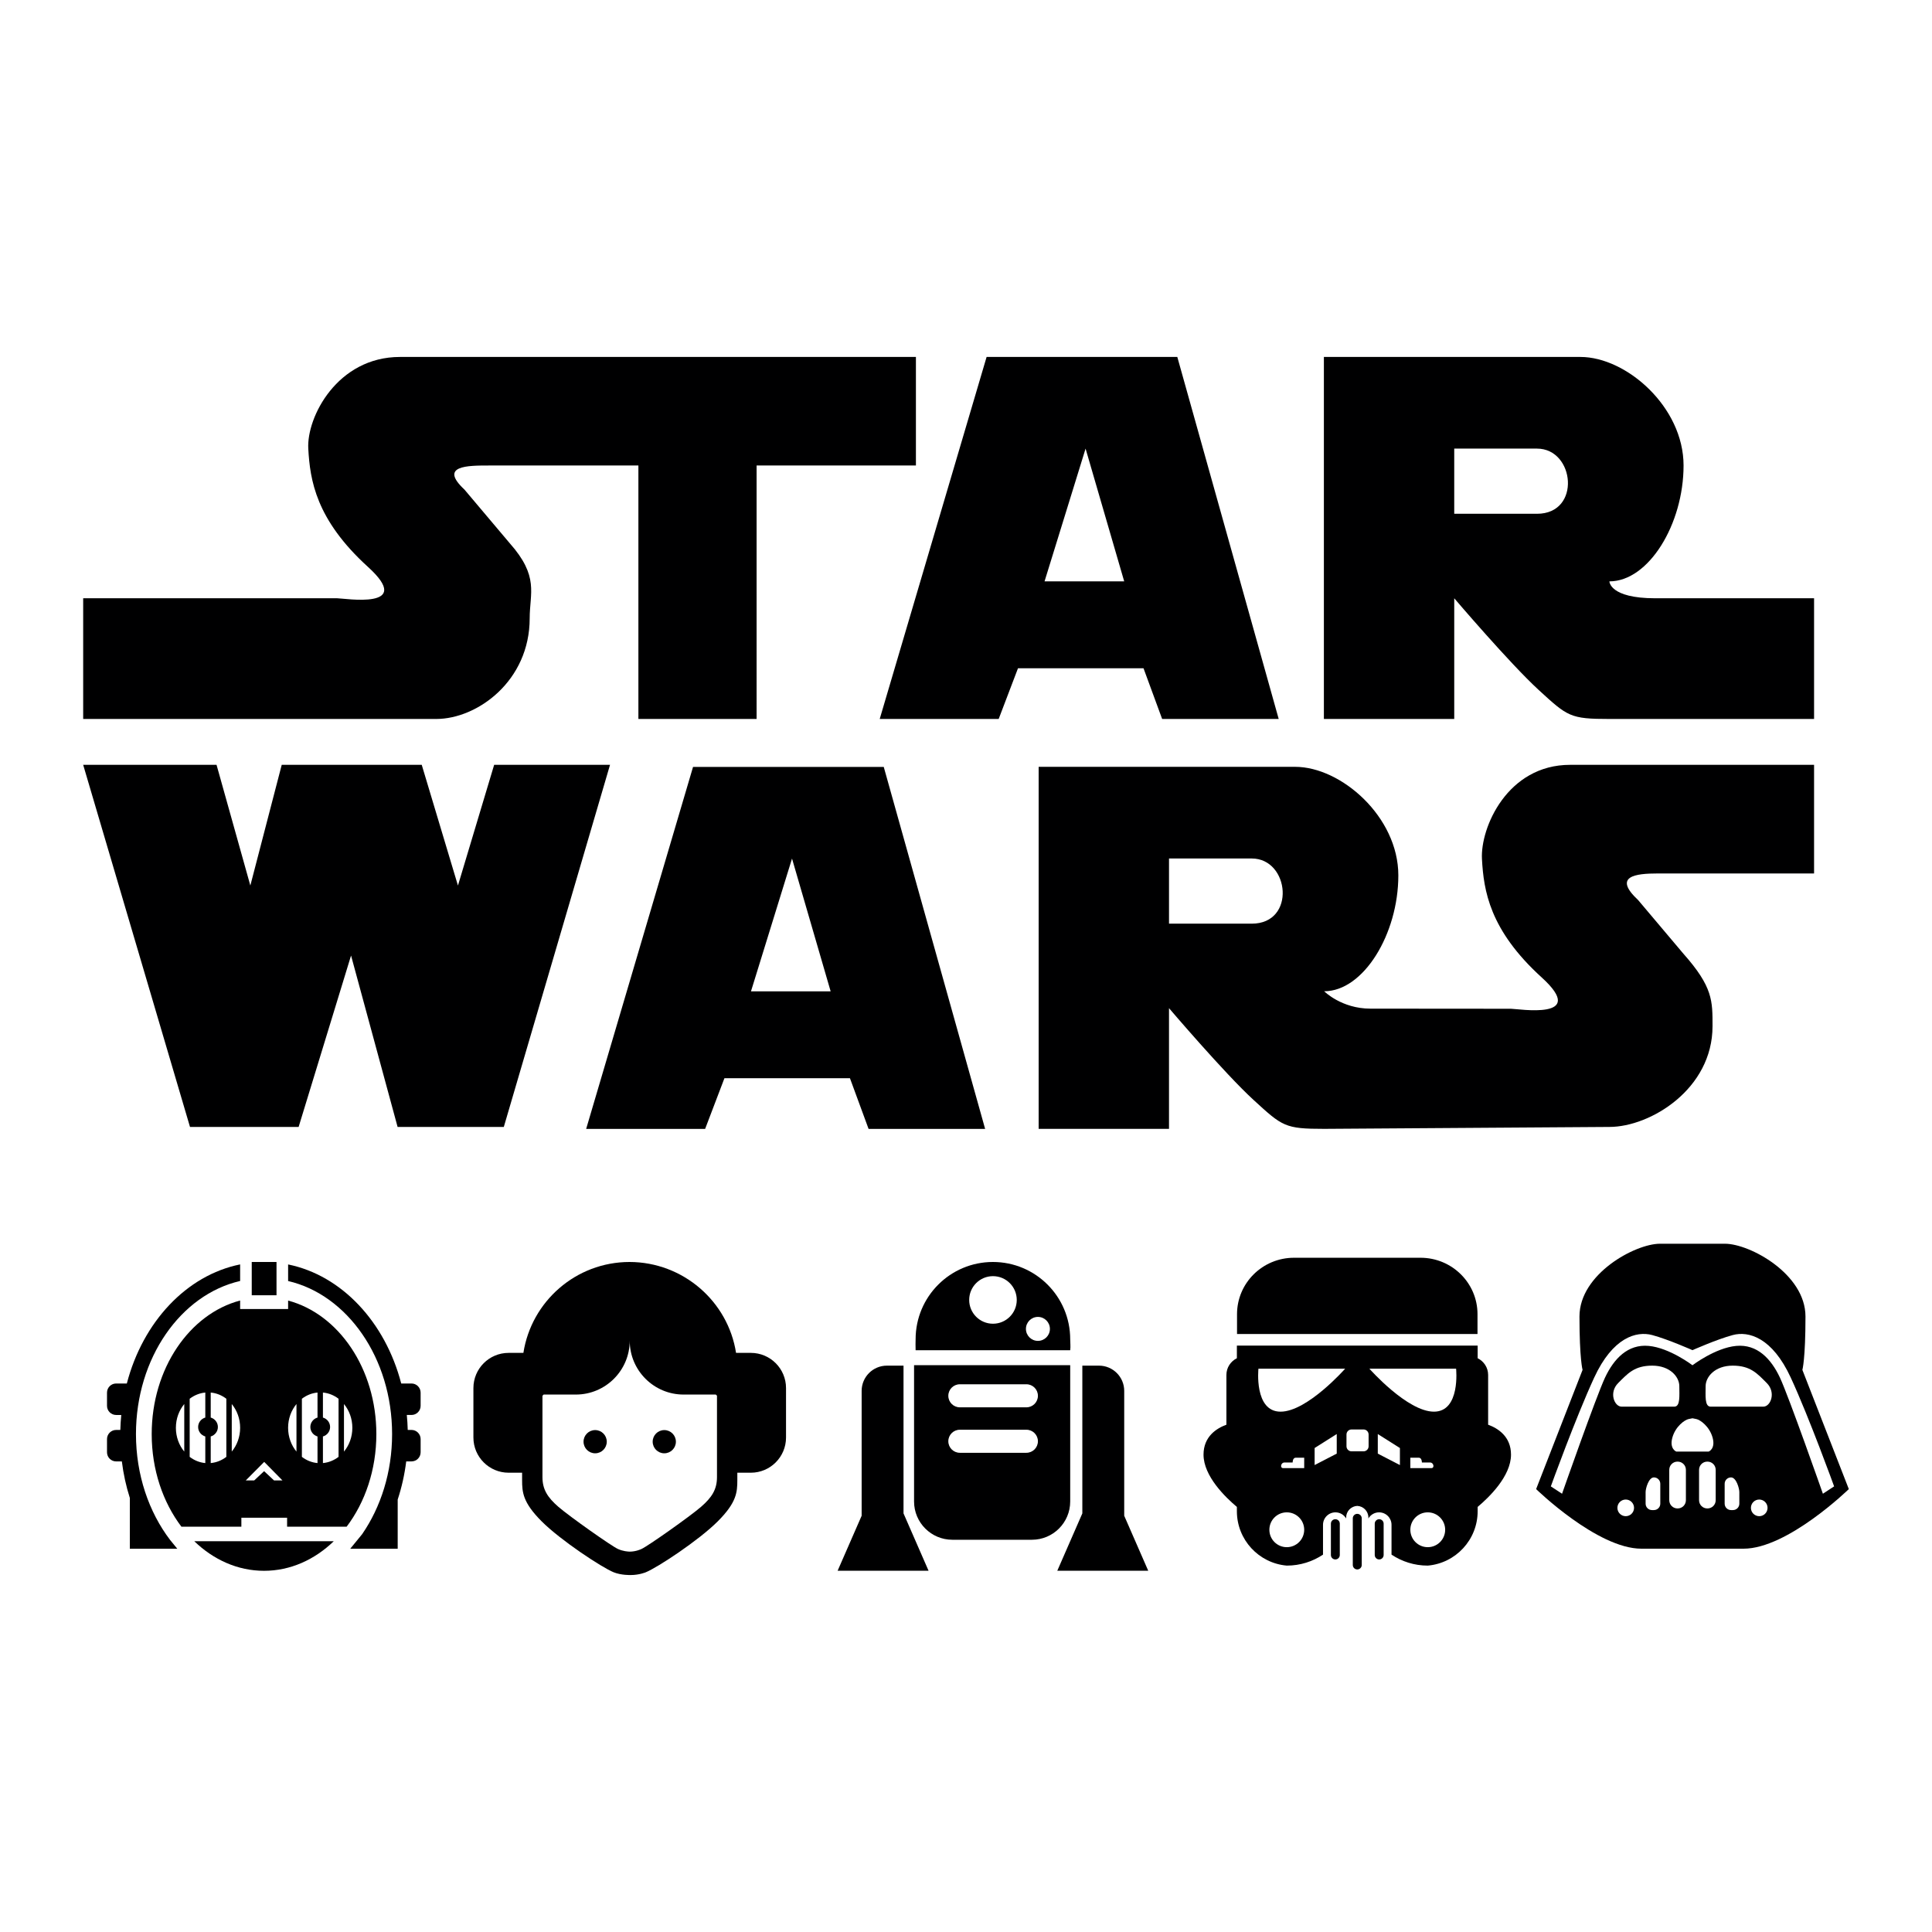 <?xml version="1.0" encoding="utf-8"?>
<!-- Generator: Adobe Illustrator 15.0.0, SVG Export Plug-In . SVG Version: 6.00 Build 0)  -->
<!DOCTYPE svg PUBLIC "-//W3C//DTD SVG 1.1//EN" "http://www.w3.org/Graphics/SVG/1.1/DTD/svg11.dtd">
<svg version="1.1" id="Layer_1" xmlns="http://www.w3.org/2000/svg" xmlns:xlink="http://www.w3.org/1999/xlink" x="0px" y="0px"
	 width="990px" height="990.001px" viewBox="0 0 990 990.001" enable-background="new 0 0 990 990.001" xml:space="preserve">
<g>
	<g>
		<path fill="#000001" d="M923.582,701.966c0,0,1.586-5.553,1.586-27.366s-28.556-37.282-41.248-37.282c-12.692,0-16.658,0-16.658,0
			s-3.966,0-16.658,0c-12.692,0-41.248,15.469-41.248,37.282s1.586,27.366,1.586,27.366l-23.797,61.078
			c0,0,31.333,30.54,53.939,30.54c22.607,0,26.177,0,26.177,0s3.569,0,26.176,0s53.939-30.54,53.939-30.54L923.582,701.966z
			 M833.055,776.926c-2.355,0-4.264-1.909-4.264-4.264s1.909-4.264,4.264-4.264c2.354,0,4.264,1.909,4.264,4.264
			S835.409,776.926,833.055,776.926z M830.973,720.805c-3.768,0-6.644-7.238-1.785-12.097c4.859-4.858,8.329-8.924,17.451-8.924
			c9.123,0,13.882,5.751,13.882,10.511c0,4.759,0.595,10.51-2.578,10.51C857.942,720.805,834.74,720.805,830.973,720.805z
			 M850.771,770.529c0,1.805-1.463,3.268-3.268,3.268h-0.985c-1.805,0-3.268-1.463-3.268-3.268v-5.973
			c0-1.805,1.542-7.505,4.253-7.505c1.805,0,3.268,1.463,3.268,3.268V770.529z M863.892,768.752c0,2.324-1.884,4.208-4.208,4.208
			h-0.112c-2.324,0-4.208-1.884-4.208-4.208v-15.58c0-2.323,1.884-4.207,4.208-4.207h0.112c2.324,0,4.208,1.884,4.208,4.207V768.752
			z M858.934,743.809c0,0-3.569-1.388-1.982-7.139c1.586-5.751,6.345-9.122,8.329-9.52c1.983-0.396,1.983-0.396,1.983-0.396
			s0,0,1.983,0.396c1.983,0.397,6.743,3.769,8.329,9.52c1.587,5.751-1.982,7.139-1.982,7.139h-8.329H858.934z M879.161,768.752
			c0,2.324-1.884,4.208-4.208,4.208h-0.112c-2.324,0-4.208-1.884-4.208-4.208v-15.58c0-2.323,1.884-4.207,4.208-4.207h0.112
			c2.324,0,4.208,1.884,4.208,4.207V768.752z M891.275,770.529c0,1.805-1.463,3.268-3.268,3.268h-0.985
			c-1.805,0-3.268-1.463-3.268-3.268v-10.21c0-1.805,1.463-3.268,3.268-3.268c2.71,0,4.253,5.7,4.253,7.505V770.529z
			 M901.471,776.926c-2.355,0-4.264-1.909-4.264-4.264s1.909-4.264,4.264-4.264c2.354,0,4.263,1.909,4.263,4.264
			S903.825,776.926,901.471,776.926z M903.553,720.805c-3.768,0-26.97,0-26.97,0c-3.173,0-2.578-5.751-2.578-10.51
			c0-4.76,4.759-10.511,13.881-10.511c9.123,0,12.593,4.065,17.451,8.924S907.32,720.805,903.553,720.805z M912.08,705.932
			c-4.561-9.717-11.7-17.252-22.409-16.261c-10.708,0.991-22.408,9.915-22.408,9.915s-11.7-8.924-22.409-9.915
			s-17.848,6.544-22.409,16.261c-4.561,9.718-22.012,59.492-22.012,59.492l-5.751-3.768c0,0,12.692-35.101,22.211-55.725
			c9.519-20.623,21.615-23.995,29.746-21.813c8.131,2.182,20.624,7.734,20.624,7.734s12.493-5.553,20.624-7.734
			c8.131-2.182,20.228,1.19,29.746,21.813c9.519,20.624,22.21,55.725,22.21,55.725l-5.751,3.768
			C934.092,765.424,916.641,715.649,912.08,705.932z"/>
		<g>
			<path fill="#000001" d="M548.397,769.395v-69.854h-80.011v69.854c0,10.83,8.78,19.61,19.61,19.61h40.79
				C539.617,789.005,548.397,780.225,548.397,769.395z M525.946,744.441h-34.097c-3.263,0-5.908-2.645-5.908-5.907
				c0-3.264,2.646-5.908,5.908-5.908h34.097c3.263,0,5.908,2.645,5.908,5.908C531.854,741.797,529.209,744.441,525.946,744.441z
				 M525.946,721.147h-34.097c-3.263,0-5.908-2.645-5.908-5.908c0-3.263,2.646-5.907,5.908-5.907h34.097
				c3.263,0,5.908,2.645,5.908,5.907C531.854,718.503,529.209,721.147,525.946,721.147z"/>
			<path fill="#000001" d="M462.985,699.784h-8.52c-7.146,0-12.939,5.793-12.939,12.939v63.984l-12.302,28.163h20.932h4.726h20.931
				L462.985,775.5V699.784z"/>
			<path fill="#000001" d="M576.073,776.708v-63.984c0-7.146-5.793-12.939-12.939-12.939h-8.52V775.5l-12.829,29.371h20.931h4.726
				h20.932L576.073,776.708z"/>
			<path fill="#000001" d="M548.397,691.879c0.26-1.836,0-3.696,0-5.604c0-21.875-17.733-39.608-39.609-39.608
				c-21.875,0-39.608,17.733-39.608,39.608c0,1.908-0.107,3.239,0,5.604H548.397z M531.854,674.814c3.392,0,6.143,2.75,6.143,6.143
				s-2.75,6.143-6.143,6.143c-3.393,0-6.143-2.75-6.143-6.143S528.461,674.814,531.854,674.814z M508.822,653.931
				c6.731,0,12.188,5.457,12.188,12.188s-5.457,12.188-12.188,12.188s-12.188-5.457-12.188-12.188S502.091,653.931,508.822,653.931z
				"/>
		</g>
		<g>
			<circle fill="#000001" cx="304.971" cy="738.756" r="5.949"/>
			<path fill="#000001" d="M330.901,805.673c6.031-2.436,27.187-16.386,36.87-26.069c9.683-9.683,10.055-14.896,10.055-21.228
				c0-0.705,0-2.01,0-3.725h6.918c9.96,0,18.034-8.074,18.034-18.033V711.28c0-9.96-8.074-18.034-18.034-18.034h-7.579
				c-4.097-26.359-27.101-46.536-54.598-46.58c-27.498,0.044-50.271,20.221-54.369,46.58h-7.578c-9.96,0-18.034,8.074-18.034,18.034
				v25.338c0,9.959,8.074,18.033,18.034,18.033h6.918c0,1.715,0,3.02,0,3.725c0,6.331,0.372,11.545,10.055,21.228
				c9.683,9.684,30.839,23.634,36.87,26.069c3.862,1.56,8.676,1.416,8.676,1.416C327.589,807.089,330.901,805.673,330.901,805.673z
				 M322.708,795.089c-0.983-0.017-3.421-0.183-6.009-1.333c-3.352-1.49-24.952-16.759-30.538-21.601s-8.193-8.938-8.193-15.258
				c0-6.318,0-41.723,0-41.723l0.615-0.573h16.484c15.252,0,27.617-12.364,27.617-27.616c0,15.252,12.364,27.616,27.616,27.616
				h16.484l0.615,0.573c0,0,0,35.404,0,41.723c0,6.319-2.607,10.416-8.193,15.258s-27.187,20.11-30.538,21.601
				C328.667,793.756,325.957,795.089,322.708,795.089z"/>
			<circle fill="#000001" cx="340.395" cy="738.756" r="5.949"/>
		</g>
		<g>
			<path fill="#000001" d="M215.536,720.382v-6.766c0-2.586-2.096-4.682-4.682-4.682h-5.257
				c-8.194-31.476-30.49-55.407-57.958-61.002v8.493c30.339,7.032,53.28,39.465,53.28,78.438c0,19.541-5.787,37.422-15.363,51.3
				l-6.089,7.448c0.042,0,0.144,0,0.272,0h11.392c6.243,0,12.655,0,12.655,0v-25.214c2.043-6.201,3.523-12.744,4.371-19.537h2.698
				c2.586,0,4.682-2.096,4.682-4.682v-6.766c0-2.586-2.096-4.682-4.682-4.682h-1.924c-0.068-2.586-0.229-5.143-0.477-7.668h2.401
				C213.44,725.063,215.536,722.968,215.536,720.382z"/>
			<path fill="#000001" d="M69.67,734.863c0-39.015,22.991-71.476,53.379-78.459v-8.493c-27.514,5.558-49.854,29.509-58.058,61.023
				h-5.478c-2.586,0-4.682,2.096-4.682,4.682v6.766c0,2.586,2.096,4.682,4.682,4.682h2.623c-0.248,2.525-0.409,5.082-0.477,7.668
				h-2.146c-2.586,0-4.682,2.096-4.682,4.682v6.766c0,2.586,2.096,4.682,4.682,4.682h2.921c0.809,6.497,2.19,12.768,4.097,18.725
				v26.026c0,0,6.6,0,12.927,0H90.85l-3.694-4.519C76.315,774.849,69.67,755.81,69.67,734.863z"/>
			<rect x="128.999" y="646.666" fill="#000001" width="12.691" height="17.055"/>
			<path fill="#000001" d="M147.639,666.443v4.32h-24.59v-4.348c-25.904,6.833-45.313,34.875-45.313,68.447
				c0,18.306,5.775,34.965,15.222,47.444h30.726v-4.592h23.434v4.592h30.514c9.446-12.479,15.222-29.139,15.222-47.444
				C192.853,701.334,173.493,673.322,147.639,666.443z M94.419,743.825c-2.657-3.222-4.29-7.487-4.29-12.185
				s1.633-8.964,4.29-12.186V743.825z M105.202,726.387c-2.115,0.606-3.672,2.533-3.672,4.843s1.557,4.236,3.672,4.843v13.636
				c-2.962-0.273-5.699-1.406-8.006-3.18v-29.776c2.308-1.772,5.044-2.906,8.006-3.18V726.387z M115.984,746.529
				c-2.308,1.772-5.044,2.905-8.006,3.179v-13.636c2.115-0.606,3.671-2.533,3.671-4.843s-1.557-4.236-3.671-4.843v-12.814
				c2.962,0.273,5.698,1.406,8.006,3.18V746.529z M118.76,743.825v-24.37c2.656,3.222,4.289,7.488,4.289,12.186
				S121.417,740.604,118.76,743.825z M140.43,758.612l-5.09-4.756l-5.09,4.756h-4.318l9.454-9.505l9.363,9.505H140.43z
				 M151.918,743.825c-2.656-3.222-4.289-7.487-4.289-12.185s1.632-8.964,4.289-12.186V743.825z M162.701,726.387
				c-2.115,0.606-3.671,2.533-3.671,4.843s1.556,4.236,3.671,4.843v13.636c-2.962-0.273-5.699-1.406-8.006-3.179v-29.777
				c2.308-1.773,5.044-2.906,8.006-3.18V726.387z M173.484,746.528c-2.308,1.773-5.044,2.906-8.006,3.18v-13.636
				c2.115-0.606,3.671-2.533,3.671-4.843s-1.557-4.236-3.671-4.843v-12.814c2.962,0.273,5.699,1.407,8.006,3.18V746.528z
				 M176.26,743.825v-24.37c2.656,3.222,4.289,7.488,4.289,12.186S178.916,740.604,176.26,743.825z"/>
			<path fill="#000001" d="M135.294,804.915c13.513,0,25.928-5.683,35.749-15.171H99.545
				C109.366,799.232,121.781,804.915,135.294,804.915z"/>
		</g>
		<g>
			<path fill="#000001" d="M757.107,673.417c0-15.969-13.075-28.914-29.205-28.914h-64.816c-16.129,0-29.205,12.945-29.205,28.914
				v10.152h123.225V673.417z"/>
			<path fill="#000001" d="M695.494,775.727c-1.265,0-2.29,1.025-2.29,2.29v23.914c0,1.265,1.025,2.29,2.29,2.29
				c1.265,0,2.291-1.025,2.291-2.29v-23.914C697.785,776.752,696.759,775.727,695.494,775.727z"/>
			<path fill="#000001" d="M684.261,778.477c-1.259,0-2.28,1.021-2.28,2.279v16.062c0,1.26,1.021,2.28,2.28,2.28
				c1.259,0,2.28-1.021,2.28-2.28v-16.062C686.541,779.497,685.52,778.477,684.261,778.477z"/>
			<path fill="#000001" d="M706.729,778.477c-1.259,0-2.279,1.021-2.279,2.279v16.062c0,1.26,1.021,2.28,2.279,2.28
				c1.259,0,2.28-1.021,2.28-2.28v-16.062C709.008,779.497,707.988,778.477,706.729,778.477z"/>
			<path fill="#000001" d="M762.552,730.052v-25.501c0-3.771-2.199-7.002-5.369-8.565v-6.467h-61.511h-0.354h-61.512v6.467
				c-3.168,1.563-5.368,4.794-5.368,8.565v25.501c-5.006,1.828-11.725,6.015-11.725,15.335c0,11.04,11.292,21.924,17.093,26.789
				v2.195c0,14.645,11.247,26.646,25.572,27.881c6.888,0,13.261-2.094,18.564-5.625v-15.285c0-3.525,2.858-6.383,6.383-6.383h0
				c2.337,0,4.359,1.27,5.472,3.143v-0.491c0-3.209,2.528-5.804,5.698-5.96c3.169,0.156,5.697,2.751,5.697,5.96v0.491
				c1.112-1.873,3.134-3.143,5.471-3.143c3.525,0,6.384,2.857,6.384,6.383v15.285c5.303,3.531,11.676,5.625,18.564,5.625
				c14.325-1.235,25.572-13.236,25.572-27.881v-2.195c5.802-4.865,17.093-15.749,17.093-26.789
				C774.276,736.066,767.558,731.88,762.552,730.052z M659.378,792.807c-4.929,0-8.924-3.995-8.924-8.924s3.995-8.924,8.924-8.924
				c4.929,0,8.924,3.995,8.924,8.924S664.307,792.807,659.378,792.807z M668.302,752.291c0,0-9.119,0-10.812,0
				c-1.694,0-1.172-2.866,0.651-2.866s4.24,0,4.24,0s-0.071-2.475,1.623-2.475s4.299,0,4.299,0V752.291z M684.977,744.865
				l-11.334,5.862v-8.729l11.334-7.165C684.977,735.226,684.977,744.865,684.977,744.865z M656.192,723.37
				c-13.672,0-11.34-22.017-11.34-22.017s44.033,0,44.424,0C689.276,701.354,669.865,723.37,656.192,723.37z M701.303,741.102
				c0,1.432-1.16,2.592-2.591,2.592h-6.152c-1.431,0-2.591-1.16-2.591-2.592v-6.021c0-1.431,1.16-2.591,2.591-2.591h6.152
				c1.431,0,2.591,1.16,2.591,2.591V741.102z M717.347,750.728l-11.334-5.862c0,0,0-9.64,0-10.031l11.334,7.165V750.728z
				 M731.611,792.807c-4.929,0-8.924-3.995-8.924-8.924s3.996-8.924,8.924-8.924s8.924,3.995,8.924,8.924
				S736.54,792.807,731.611,792.807z M722.687,752.291v-5.341c0,0,2.606,0,4.299,0c1.694,0,1.623,2.475,1.623,2.475s2.417,0,4.24,0
				s2.345,2.866,0.651,2.866C731.807,752.291,722.687,752.291,722.687,752.291z M734.797,723.37
				c-13.673,0-33.083-22.017-33.083-22.017c0.391,0,44.424,0,44.424,0S748.47,723.37,734.797,723.37z"/>
		</g>
	</g>
	<g>
		<path fill-rule="evenodd" clip-rule="evenodd" fill="#000001" d="M42.622,306.567v61.849c0,0,159.879,0,180.908,0
			c21.027,0,47.894-19.443,47.894-51.606c0-12.939,4.947-21.375-10.257-38.485l-23.143-27.422
			c-13.258-12.37,1.586-12.37,12.718-12.37c6.185,0,76.383,0,76.383,0v129.883h60.573V238.533h81.64v-55.624H204.975
			c-32.161,0-47.894,30.885-47.005,46.966c0.888,16.08,3.844,36.31,30.576,60.612c24.378,22.161-12.073,16.08-15.732,16.08
			C154.258,306.567,42.622,306.567,42.622,306.567L42.622,306.567z"/>
		<path fill-rule="evenodd" clip-rule="evenodd" fill="#000001" d="M603.279,182.909h-97.721l-54.774,185.507h60.959l9.895-25.976
			h64.323l9.547,25.976h59.723L603.279,182.909L603.279,182.909z M535.246,297.909l21.028-68.033l19.792,68.033H535.246
			L535.246,297.909z"/>
		<path fill-rule="evenodd" clip-rule="evenodd" fill="#000001" d="M848.2,306.567c-23.502,0-23.502-8.659-23.502-8.659
			c20.139,0,37.997-29.34,37.997-59.375c0-30.034-29.338-55.624-52.841-55.624c-23.502,0-131.466,0-131.466,0v185.507h66.795
			v-61.849c0,0,28.452,33.398,43.294,47.006c14.844,13.606,16.08,14.843,36.221,14.843c20.139,0,104.872,0,104.872,0v-61.849
			C929.569,306.567,871.701,306.567,848.2,306.567L848.2,306.567z M787.588,263.273c-16.97,0-42.406,0-42.406,0v-33.398
			c0,0,28.798,0,42.406,0C807.025,229.875,810.384,263.273,787.588,263.273L787.588,263.273z"/>
		<polygon fill-rule="evenodd" clip-rule="evenodd" fill="#000001" points="42.622,391.918 110.964,391.918 128.283,453.768 
			144.363,391.918 216.107,391.918 234.661,453.768 253.216,391.918 312.59,391.918 258.164,577.465 203.737,577.465 
			179.887,489.64 153.022,577.465 97.358,577.465 42.622,391.918 		"/>
		<path fill-rule="evenodd" clip-rule="evenodd" fill="#000001" d="M452.852,392.981h-97.721l-54.774,185.507h60.959l9.896-25.976
			h64.322l9.549,25.976h59.722L452.852,392.981L452.852,392.981z M384.819,507.982l21.029-68.034l19.79,68.034H384.819
			L384.819,507.982z"/>
		<path fill-rule="evenodd" clip-rule="evenodd" fill="#000001" d="M849.436,447.583c-11.133,0-23.251,1.295-9.992,13.665
			l23.142,27.42c15.204,17.111,14.952,24.252,14.952,37.192c0,32.162-31.814,51.605-52.841,51.605l-146.156,0.985
			c-20.14,0-21.377-1.236-36.221-14.844c-14.843-13.606-43.293-47.004-43.293-47.004v61.848H532.23V392.942c0,0,107.965,0,131.466,0
			c23.503,0,52.843,25.59,52.843,55.625s-17.86,59.375-37.999,59.375c0,0,8.853,8.91,23.696,8.91
			c14.844,0,71.996,0.058,71.996,0.058c3.658,0,40.11,6.083,15.732-16.08c-26.731-24.303-29.686-44.532-30.576-60.613
			c-0.888-16.08,13.008-48.3,45.168-48.3h125.012v55.665H849.436L849.436,447.583z M641.432,473.308c-16.97,0-42.404,0-42.404,0
			v-33.399c0,0,28.798,0,42.404,0C660.869,439.909,664.228,473.308,641.432,473.308L641.432,473.308z"/>
	</g>
</g>
</svg>
<!-- Generado en la friolera de 0.0016050338745117 segundos -->